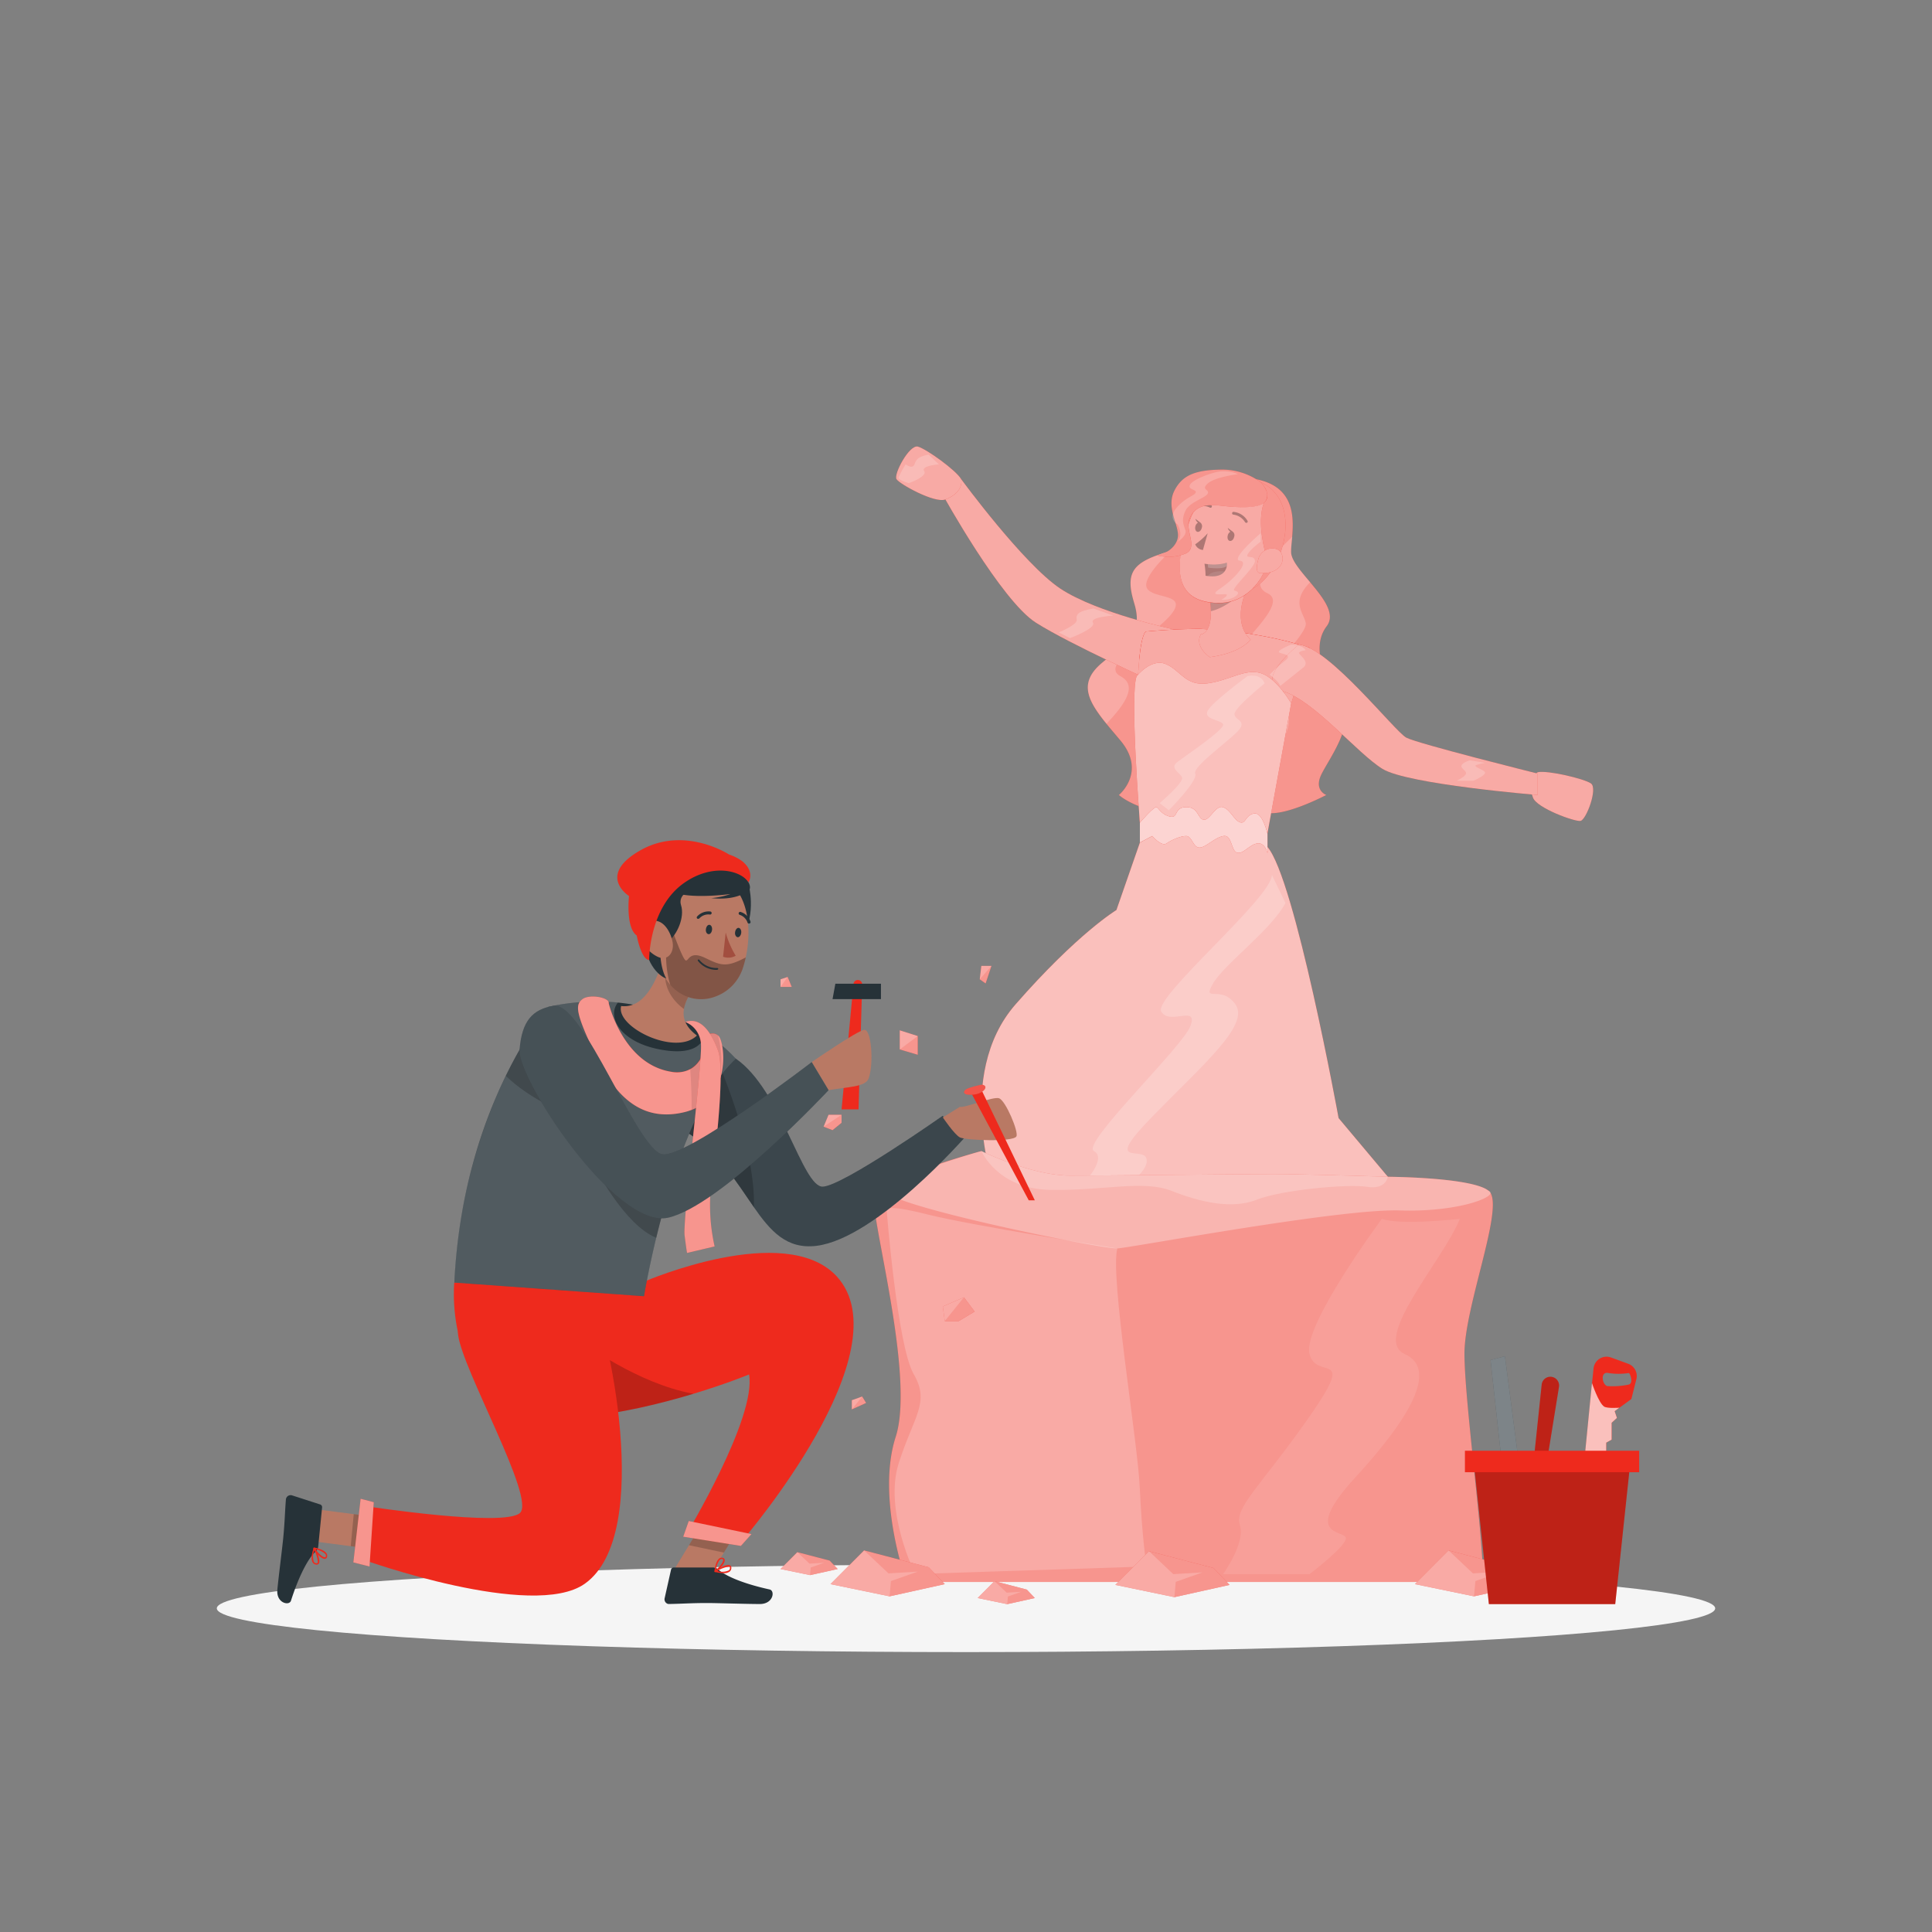 <svg xmlns="http://www.w3.org/2000/svg" viewBox="0 0 500 500"><rect x="0" y="0" width="500" height="500" fill="#808080" stroke="none"/><g id="freepik--Shadow--inject-37"><ellipse id="freepik--path--inject-37" cx="250" cy="416.24" rx="193.89" ry="11.32" style="fill:#f5f5f5"></ellipse></g><g id="freepik--frozen-figure--inject-37"><path d="M343.24,205.74S331,212.2,326.76,210a13,13,0,0,1-1.55-.94c-2.88-2-4.27-3.85-15-.33a24.73,24.73,0,0,1-5.59,1.17c-.71.07-1.4.1-2.07.1l-.93,0-.55,0c-.24,0-.47,0-.7-.06a22.46,22.46,0,0,1-2.66-.42l-.51-.12-1.37-.39c-.4-.13-.79-.27-1.16-.41a21.65,21.65,0,0,1-3.1-1.48,14.1,14.1,0,0,1-2-1.37s7.25-5.94.4-14.11-12.4-13.72-4.75-20.11,10.42-8.51,8.3-15.48-.78-9.77,5.41-12.15l1.4-.51.61-.21c1-.33,1.69-.56,2.27-.77h0a6.87,6.87,0,0,0,.8-.34l.22-.13h0l.31-.22.17-.14a3.78,3.78,0,0,0,.74-1,9.11,9.11,0,0,0,.46-.85c.11-.21.22-.45.33-.71s.23-.51.36-.79l.45-1.05s-3.93-14.14,13.8-13.61c14,.42,14.07,9.24,13.56,15.33-.14,1.61-.31,3-.28,4.05.06,2.06,2.47,4.81,4.91,7.71,3.34,4,6.74,8.21,4.3,11.41-4.22,5.54-.39,14,3.7,19.52s-3.3,15-5.15,19S343.24,205.74,343.24,205.74Z" style="fill:#EE2A1D"></path><path d="M343.24,205.74S331,212.2,326.76,210a13,13,0,0,1-1.55-.94c-2.88-2-4.27-3.85-15-.33a24.73,24.73,0,0,1-5.59,1.17c-.71.07-1.4.1-2.07.1l-.93,0-.55,0c-.24,0-.47,0-.7-.06a22.46,22.46,0,0,1-2.66-.42l-.51-.12-1.37-.39c-.4-.13-.79-.27-1.16-.41a21.65,21.65,0,0,1-3.1-1.48,14.1,14.1,0,0,1-2-1.37s7.25-5.94.4-14.11c-1.27-1.52-2.5-2.95-3.61-4.31-4.85-6-7.37-10.6-1.14-15.8,7.65-6.38,10.42-8.51,8.3-15.48s-.78-9.77,5.41-12.15l1.4-.51.61-.21c1-.33,1.69-.56,2.27-.77h0a6.87,6.87,0,0,0,.8-.34l.22-.13h0l.31-.22.17-.14a3.78,3.78,0,0,0,.74-1,9.11,9.11,0,0,0,.46-.85c.11-.21.22-.45.33-.71s.23-.51.36-.79l.45-1.05s-3.93-14.14,13.8-13.61c14,.42,14.07,9.24,13.56,15.33-.14,1.61-.31,3-.28,4.05.06,2.06,2.47,4.81,4.91,7.71,3.34,4,6.74,8.21,4.3,11.41-4.22,5.54-.39,14,3.7,19.52s-3.3,15-5.15,19S343.24,205.74,343.24,205.74Z" style="fill:#fff;opacity:0.5"></path><path d="M329.16,177.52c3.4,2.44,7.69,10.42.51,16.13s-5.09,6-3.41,11.1a5,5,0,0,1-1.05,4.35c-2.88-2-4.27-3.85-15-.33a24.73,24.73,0,0,1-5.59,1.17c3.37-4.41.73-6.67,2.81-10.18,2.84-4.79,17.93-15.19,9.56-20.17s18.86-22.51,11-26.07c-5.13-2.32,1.21-9.69,6.45-14.6-.14,1.61-.31,3-.28,4.05.06,2.06,2.47,4.81,4.91,7.71-5.18,5.2-1.57,7.94-1.14,10.62C338.41,164.33,325.77,175.08,329.16,177.52Z" style="fill:#fff;opacity:0.2"></path><path d="M303.21,158.86c-4.14,5.34-19,13.1-13.24,16.14,4.56,2.43,1.23,7.18-3.61,12.32-4.85-6-7.37-10.6-1.14-15.8,7.65-6.38,10.42-8.51,8.3-15.48s-.78-9.77,5.41-12.15l1.4-.51.61-.21c1-.33,1.69-.56,2.27-.77,0,0-8.1,7.16-6.32,9.93S307.35,153.52,303.21,158.86Z" style="fill:#fff;opacity:0.2"></path><path d="M295,218.06l-6.07,17.45s-10,6-26.11,24.42-5.27,48.27-5.27,48.27h104.7l-15.82-18.84s-11.34-62.2-18.42-70.17S309.49,209.67,295,218.06Z" style="fill:#EE2A1D"></path><path d="M295,218.06l-6.07,17.45s-10,6-26.11,24.42-5.27,48.27-5.27,48.27h104.7l-15.82-18.84s-11.34-62.2-18.42-70.17S309.49,209.67,295,218.06Z" style="fill:#fff;opacity:0.7"></path><path d="M303.93,162.92s-20-4.26-29.52-10.59S248.75,124,248.75,124L244,128.08s15.11,27.37,24.08,33.06,31.38,15.72,31.38,15.72Z" style="fill:#EE2A1D"></path><path d="M303.93,162.92s-20-4.26-29.52-10.59S248.75,124,248.75,124L244,128.08s15.11,27.37,24.08,33.06,31.38,15.72,31.38,15.72Z" style="fill:#fff;opacity:0.6"></path><path d="M294.85,170.49c12.4,6.14,31.4,4.71,42,3.23.63-1.91,1.31-3.94,2.06-6.09a97.93,97.93,0,0,0-13.7-3.3,106.71,106.71,0,0,0-14.82-1.57c-6.42,0-13.8.68-13.8.68S295.51,163.69,294.85,170.49Z" style="fill:#EE2A1D"></path><path d="M295,212.91l33,2.86c.78-12.27,1.56-20.18,8.83-42.05.63-1.91,1.31-3.94,2.06-6.09a97.93,97.93,0,0,0-13.7-3.3,106.71,106.71,0,0,0-14.82-1.57c-6.42,0-13.8.68-13.8.68s-1.05.25-1.71,7.05C294.25,176.89,293.66,189.67,295,212.91Z" style="fill:#EE2A1D"></path><path d="M295,212.91l33,2.86c.78-12.27,1.56-20.18,8.83-42.05.63-1.91,1.31-3.94,2.06-6.09a97.93,97.93,0,0,0-13.7-3.3,106.71,106.71,0,0,0-14.82-1.57c-6.42,0-13.8.68-13.8.68s-1.05.25-1.71,7.05C294.25,176.89,293.66,189.67,295,212.91Z" style="fill:#fff;opacity:0.6"></path><path d="M313.08,170.06c8.14-1.05,10.58-4.52,10.58-4.52-5.16-4.87-.87-13.31-.87-13.31L313,154.06a27.55,27.55,0,0,1,.38,4.12c.08,5.94-2.61,6-2.61,6C309.05,167.4,313.08,170.06,313.08,170.06Z" style="fill:#EE2A1D"></path><path d="M313.08,170.06c8.14-1.05,10.58-4.52,10.58-4.52-5.16-4.87-.87-13.31-.87-13.31L313,154.06a27.55,27.55,0,0,1,.38,4.12c.08,5.94-2.61,6-2.61,6C309.05,167.4,313.08,170.06,313.08,170.06Z" style="fill:#fff;opacity:0.6"></path><path d="M313,154.06a27.55,27.55,0,0,1,.38,4.12c4.72-1.09,9.41-6,9.41-6Z" style="opacity:0.2;isolation:isolate"></path><path d="M321.73,127c-8.3-2-12,1.84-14.65,10.25-3.29,10.5-2.72,18.65,8.19,18.83C330.09,156.27,335.5,130.22,321.73,127Z" style="fill:#EE2A1D"></path><path d="M321.26,154.53a11.74,11.74,0,0,1-6,1.5c-.52,0-1,0-1.49-.08-9.47-.87-9.83-8.74-6.7-18.75,2.63-8.4,6.35-12.21,14.65-10.24a9.44,9.44,0,0,1,5.1,3,11.42,11.42,0,0,1,2.49,5.27C330.77,142.08,327.58,151,321.26,154.53Z" style="fill:#fff;opacity:0.6"></path><path d="M312.55,138a17.71,17.71,0,0,1-3.23,2.87,2.34,2.34,0,0,0,2,1.46Z" style="opacity:0.3"></path><path d="M319.07,137.62h0l-1.33-1a1.92,1.92,0,0,0,.67,1,1.41,1.41,0,0,0-.66.92c-.18.68,0,1.32.49,1.44s1-.34,1.14-1A1.2,1.2,0,0,0,319.07,137.62Z" style="opacity:0.3"></path><path d="M310.69,135.27h0l-1.32-1a1.84,1.84,0,0,0,.67,1,1.45,1.45,0,0,0-.67.92c-.18.68.05,1.32.5,1.44s1-.33,1.14-1A1.23,1.23,0,0,0,310.69,135.27Z" style="opacity:0.3"></path><path d="M322.85,134.78a4.74,4.74,0,0,0-3.58-2.31.35.35,0,0,0-.4.32.36.36,0,0,0,.32.4,4.12,4.12,0,0,1,3,1.9.36.36,0,0,0,.33.21.34.34,0,0,0,.16,0A.35.35,0,0,0,322.85,134.78Z" style="opacity:0.3"></path><path d="M309.69,130.61a.36.36,0,0,0-.22.46.37.37,0,0,0,.47.22,3.63,3.63,0,0,1,3.14.06.36.36,0,0,0,.2.06.34.34,0,0,0,.3-.16.36.36,0,0,0-.1-.5A4.31,4.31,0,0,0,309.69,130.61Z" style="opacity:0.3"></path><path d="M311.72,145.89A22.2,22.2,0,0,1,312,149a5,5,0,0,0,.54.07c2.47.33,3.73-.33,4.37-1.17a3.28,3.28,0,0,0,.59-1.4,3.08,3.08,0,0,0,0-.87,11.74,11.74,0,0,1-5,.36C312.05,145.94,311.72,145.89,311.72,145.89Z" style="opacity:0.3"></path><path d="M312.57,146l.1.91c2.33.3,4,.21,4.84-.4a3.08,3.08,0,0,0,0-.87A11.74,11.74,0,0,1,312.57,146Z" style="fill:#fff;opacity:0.2"></path><path d="M312.55,149.07c2.47.33,3.73-.33,4.37-1.17a8,8,0,0,0-2.82.18A3,3,0,0,0,312.55,149.07Z" style="fill:#fff;opacity:0.1"></path><path d="M327.48,143.09s-2.26-7.74-.43-12.86c0,0-14.85-10.61-19.61,5.88,0,0,1.9-15.19,16.24-12.14s9.33,23.89.5,28.36C324.18,152.33,328.87,147.92,327.48,143.09Z" style="fill:#EE2A1D"></path><path d="M327.48,143.09s-2.26-7.74-.43-12.86c0,0-14.85-10.61-19.61,5.88,0,0,1.9-15.19,16.24-12.14s9.33,23.89.5,28.36C324.18,152.33,328.87,147.92,327.48,143.09Z" style="fill:#fff;opacity:0.5"></path><path d="M326.29,124.8a17,17,0,0,0-10.48-3.26c-6.39.13-9.78,1.39-11.88,5.47s.81,8.34.94,11.31-3.11,5.16-5.48,5.4a11.73,11.73,0,0,0,7-.29c4.09-1.32.17-6.07,1.44-9.13s3.77-3.93,7.86-3.46,10.42,1,11.87-1.19S326.29,124.8,326.29,124.8Z" style="fill:#EE2A1D"></path><path d="M327.55,129.65c-1.45,2.24-7.78,1.65-11.87,1.19s-6.59.39-7.86,3.46,2.65,7.81-1.44,9.13a11.73,11.73,0,0,1-7,.29,4.82,4.82,0,0,0,1.07-.24c2.17-.65,4.51-2.62,4.41-5.16-.13-3-3-7.22-.94-11.31s5.49-5.34,11.88-5.47a17,17,0,0,1,10.48,3.26,6.64,6.64,0,0,1,1.47,2.25A2.85,2.85,0,0,1,327.55,129.65Z" style="fill:#fff;opacity:0.5"></path><path d="M325.71,144.52a3.74,3.74,0,0,1,4.7-2.4c2.51.89,2.48,6.46-4.21,6.21C325.24,148.3,324.93,147.28,325.71,144.52Z" style="fill:#EE2A1D"></path><path d="M325.71,144.52a3.74,3.74,0,0,1,4.7-2.4c2.51.89,2.48,6.46-4.21,6.21C325.24,148.3,324.93,147.28,325.71,144.52Z" style="fill:#fff;opacity:0.6"></path><path d="M326.26,138s-8,6.83-5.38,7.11-1.54,4.84-5.1,7.21,1.54,1.09,1.71,1.59-1.41,1.29-1.41,1.29a6.12,6.12,0,0,0,3.4-.7c1.34-.89,1.13-1.34,0-1.66s5.5-6.13,5.3-7.73-2.5-.4-1.89-1.64,3.37-3.3,3.37-3.3Z" style="fill:#fff;opacity:0.2"></path><path d="M320.39,122.71s-6,.74-7.84,2.43.58,1.48,0,2.62-4.68,2.12-5.77,4.45-.49,3.56,0,5-2,3-2,3,1.54-1.59,0-4.46c0,0-2.72-1.48-.34-4.28s4.7-3.14,5-4-2.13-.69-1.48-2,5.4-3.14,7.81-3.46A9.25,9.25,0,0,1,320.39,122.71Z" style="fill:#fff;opacity:0.2"></path><path d="M248.75,124c-1.31-2.29-9-7.82-11.2-8.42s-6.33,7.14-5.54,8.42,9.87,6.3,12.63,5.27C249.67,127.36,248.75,124,248.75,124Z" style="fill:#EE2A1D"></path><path d="M248.75,124c-1.31-2.29-9-7.82-11.2-8.42s-6.33,7.14-5.54,8.42,9.87,6.3,12.63,5.27C249.67,127.36,248.75,124,248.75,124Z" style="fill:#fff;opacity:0.6"></path><path d="M398,199.84c2.59-.51,11.84,1.65,13.72,2.9s-1.21,9.46-2.69,9.71-11.25-3.29-12.29-6C394.83,201.39,398,199.84,398,199.84Z" style="fill:#EE2A1D"></path><path d="M398,199.84c2.59-.51,11.84,1.65,13.72,2.9s-1.21,9.46-2.69,9.71-11.25-3.29-12.29-6C394.83,201.39,398,199.84,398,199.84Z" style="fill:#fff;opacity:0.6"></path><path d="M336.15,166.81c7.82.75,24.83,22.51,27.8,24.09s34,9.3,34,9.3v5.54S364.34,203,357.81,199,340.1,181.29,332,178.88,336.15,166.81,336.15,166.81Z" style="fill:#EE2A1D"></path><path d="M336.15,166.81c7.82.75,24.83,22.51,27.8,24.09s34,9.3,34,9.3v5.54S364.34,203,357.81,199,340.1,181.29,332,178.88,336.15,166.81,336.15,166.81Z" style="fill:#fff;opacity:0.6"></path><path d="M294.18,175s3.7-4.73,7.52-3.15,5.08,5.8,10.85,5,9.72-3.92,13.81-2.62,7.8,7.79,7.8,7.79L328,215.77l-33-2.86S292.33,179.21,294.18,175Z" style="fill:#EE2A1D"></path><path d="M294.18,175s3.7-4.73,7.52-3.15,5.08,5.8,10.85,5,9.72-3.92,13.81-2.62,7.8,7.79,7.8,7.79L328,215.77l-33-2.86S292.33,179.21,294.18,175Z" style="fill:#fff;opacity:0.7"></path><path d="M295,212.91s3.81-4.5,4.41-4,1.42,2.06,3.51,2.44.82-2.42,4.07-2.47,2.95,3.17,4.58,3.27,3.06-3.95,5-3.24,2.82,3.4,4.35,3.9,1.33-1.84,3.6-2.28,3.51,5.29,3.51,5.29l0,5s-.62-2.89-2.69-2.54-3.59,2.86-5.2,2.39-1.24-4.73-3.54-4.31-4.54,3-6.19,3-1.93-2.95-3.37-3-3.82,1-5.13,1.92-3.7-1.92-3.7-1.92L295,218.06Z" style="fill:#EE2A1D"></path><path d="M295,212.91s3.81-4.5,4.41-4,1.42,2.06,3.51,2.44.82-2.42,4.07-2.47,2.95,3.17,4.58,3.27,3.06-3.95,5-3.24,2.82,3.4,4.35,3.9,1.33-1.84,3.6-2.28,3.51,5.29,3.51,5.29l0,5s-.62-2.89-2.69-2.54-3.59,2.86-5.2,2.39-1.24-4.73-3.54-4.31-4.54,3-6.19,3-1.93-2.95-3.37-3-3.82,1-5.13,1.92-3.7-1.92-3.7-1.92L295,218.06Z" style="fill:#fff;opacity:0.8"></path><path d="M329.16,226.41c.1,5.84-30.75,31.68-28.64,35.37s9.63-1.84,7.58,3.7-28.42,30.54-25,32.41-2.37,8-2.37,8l10.55,1s6.33-3.91,5.4-7.1-11.47,2.48,1.72-11,25-23.54,21.36-28.82-8.69-.26-5.93-5.27,15.16-14,18.85-21Z" style="fill:#fff;opacity:0.2"></path><path d="M334.16,166.81s-4,1.61-3.05,2.07,3.49.54,1.46,2.11a40.56,40.56,0,0,0-4,3.63s2.21,1.54,2.77,2.9l5.93-4.75c2-1.58-1.45-3.43-1.06-3.89s1.68-.59,1.68-.59S337.48,167,334.16,166.81Z" style="fill:#fff;opacity:0.2"></path><path d="M327.29,176.86s-7.83,6.33-7.81,7.91,2.9,1.59,1.4,3.83-12.38,9.76-11.56,11.6-6.83,9.5-6.83,9.5l-2.37-1.85s6.2-5.27,5.8-6.59-3.43-2.38-1.18-4.09,12.5-8.57,11.79-9.76-5.1-1.19-4-3.43,10.32-9,10.32-9S326.23,174.09,327.29,176.86Z" style="fill:#fff;opacity:0.2"></path><path d="M288.12,159.32s-6.2.35-5.27,1.82-5.94,4-5.94,4L274,163.67s4.92-2,4.66-3.29.26-2.24,4.35-2.9Z" style="fill:#fff;opacity:0.2"></path><path d="M243,120.18s-4.75.32-3.82,1.73-4,3.13-4,3.13-2.77-.81-2.64-1.46a26.24,26.24,0,0,1,1.85-3.4s1.77,1.35,2.27,0,1-2,3.65-2.53Z" style="fill:#fff;opacity:0.2"></path><path d="M380.43,196.77s-2.77.79-2.11,1.85,2.64,1.45-1.32,3.43h4.35s3.56-1.54,2.9-2.29-3.29-1.4-2.11-1.8a12.88,12.88,0,0,1,2.19-.53Z" style="fill:#fff;opacity:0.2"></path><path d="M379,350.31c0,12.48,5.14,48.74,4.75,59.1H234.58s-7.86-21.76-2.77-37.56-6.72-57.32-5.54-62.07c1.07-4.23,22.32-10.39,26.85-11.65l.39-.11h.05l.21-.06.2-.06s13,6.35,22.94,6.35,45.38-.39,52.76-.39,29.49.69,29.49.69,19.78.09,25.42,3.17h0a4.5,4.5,0,0,1,.72.48,1.87,1.87,0,0,1,.44.52C388.84,313.78,379,338.32,379,350.31Z" style="fill:#EE2A1D"></path><path d="M379,350.31c0,12.48,5.14,48.74,4.75,59.1H234.58s-7.86-21.76-2.77-37.56-6.72-57.32-5.54-62.07c1.07-4.23,22.32-10.39,26.85-11.65l.39-.11h.05l.21-.06.2-.06s13,6.35,22.94,6.35,45.38-.39,52.76-.39,29.49.69,29.49.69,19.78.09,25.42,3.17h0a4.5,4.5,0,0,1,.72.48,1.87,1.87,0,0,1,.44.52C388.84,313.78,379,338.32,379,350.31Z" style="fill:#fff;opacity:0.5"></path><path d="M385.75,308.72c0,1.64-9.65,5-23.52,4.54-15.56-.48-69.1,9.58-73.05,9.83s-60.53-11.33-59.74-14.89c.7-3.16,19.45-8.82,23.68-10.07l.39-.11h.05l.21-.06.2-.06s13,6.35,22.94,6.35,45.38-.39,52.76-.39,29.49.69,29.49.69,19.78.09,25.42,3.17h0a4,4,0,0,0,.72.48C385.61,308.34,385.75,308.52,385.75,308.72Z" style="fill:#fff;opacity:0.3"></path><path d="M289.18,323.09c-2,6.87,5.27,49.94,5.8,62s1.71,20.32,1.71,20.32l-59.84,1.95s-8.2-16.43-4.25-28.73,8.13-15.64,3.87-23-7-42.42-7-42.42-1.06-1.85,10.49,1.07S289.18,323.09,289.18,323.09Z" style="fill:#fff;opacity:0.2"></path><path d="M357.62,315.44S337.15,343,338.88,350.31s12.51-1.6,0,16.32-19.54,23.54-18,28.05-4.34,12.71-4.34,12.71h22.35s10-7.58,9.4-9.47-11.49-.38,2.48-15.58,21.52-28,12.8-31.89,9.88-24.21,14.23-35C377.79,315.44,362.47,317.18,357.62,315.44Z" style="fill:#fff;opacity:0.1"></path><path d="M359.16,304.54s-.36,3.4-5.37,2.61-22.15.79-28.57,3.34-14.68.61-22-2.29-17.73,0-31.44-.26S254,297.89,254,297.89s13,6.35,22.94,6.35,45.38-.39,52.76-.39S359.16,304.54,359.16,304.54Z" style="fill:#fff;opacity:0.2"></path><polygon points="214.93 409.97 223.63 401.24 240.35 405.61 244.51 409.97 230.23 413.13 214.93 409.97" style="fill:#EE2A1D"></polygon><polygon points="214.93 409.97 223.63 401.24 240.35 405.61 244.51 409.97 230.23 413.13 214.93 409.97" style="fill:#fff;opacity:0.5"></polygon><polygon points="223.63 401.24 229.94 407.19 237.51 406.73 230.57 409.18 230.23 413.13 214.93 409.97 223.63 401.24" style="fill:#fff;opacity:0.2"></polygon><polygon points="288.65 410.17 297.35 401.44 314.07 405.81 318.22 410.17 303.94 413.34 288.65 410.17" style="fill:#EE2A1D"></polygon><polygon points="288.65 410.17 297.35 401.44 314.07 405.81 318.22 410.17 303.94 413.34 288.65 410.17" style="fill:#fff;opacity:0.5"></polygon><polygon points="297.35 401.44 303.65 407.39 311.22 406.93 304.28 409.38 303.94 413.34 288.65 410.17 297.35 401.44" style="fill:#fff;opacity:0.2"></polygon><polygon points="253.03 413.57 257.38 409.21 265.74 411.39 267.81 413.57 260.67 415.15 253.03 413.57" style="fill:#EE2A1D"></polygon><polygon points="253.03 413.57 257.38 409.21 265.74 411.39 267.81 413.57 260.67 415.15 253.03 413.57" style="fill:#fff;opacity:0.5"></polygon><polygon points="257.38 409.21 260.53 412.18 264.31 411.95 260.85 413.17 260.67 415.15 253.03 413.57 257.38 409.21" style="fill:#fff;opacity:0.2"></polygon><polygon points="202 406.06 206.35 401.7 214.71 403.88 216.79 406.06 209.65 407.64 202 406.06" style="fill:#EE2A1D"></polygon><polygon points="202 406.06 206.35 401.7 214.71 403.88 216.79 406.06 209.65 407.64 202 406.06" style="fill:#fff;opacity:0.5"></polygon><polygon points="206.35 401.7 209.5 404.67 213.29 404.44 209.82 405.67 209.65 407.64 202 406.06 206.35 401.7" style="fill:#fff;opacity:0.2"></polygon><polygon points="366.18 409.97 374.88 401.24 391.61 405.61 395.76 409.97 381.48 413.13 366.18 409.97" style="fill:#EE2A1D"></polygon><polygon points="366.18 409.97 374.88 401.24 391.61 405.61 395.76 409.97 381.48 413.13 366.18 409.97" style="fill:#fff;opacity:0.5"></polygon><polygon points="374.88 401.24 381.19 407.19 388.76 406.73 381.82 409.18 381.48 413.13 366.18 409.97 374.88 401.24" style="fill:#fff;opacity:0.2"></polygon><polygon points="232.86 271.6 232.86 266.65 237.51 268.13 237.51 272.97 232.86 271.6" style="fill:#EE2A1D"></polygon><polygon points="253.56 253.45 253.97 249.98 256.59 249.98 255.08 254.52 253.56 253.45" style="fill:#EE2A1D"></polygon><polygon points="202 255.41 202 253.45 203.85 252.84 204.9 255.41 202 255.41" style="fill:#EE2A1D"></polygon><polygon points="213.15 291.59 214.43 288.5 217.8 288.5 217.8 290.58 215.46 292.48 213.15 291.59" style="fill:#EE2A1D"></polygon><polygon points="244 338.11 249.46 335.74 252.23 339.43 248.12 341.9 244.51 341.9 244 338.11" style="fill:#EE2A1D"></polygon><polygon points="220.46 364.75 220.46 362.37 223.13 361.42 224.15 363.08 220.46 364.75" style="fill:#EE2A1D"></polygon><g style="opacity:0.5"><polygon points="232.86 271.6 232.86 266.65 237.51 268.13 237.51 272.97 232.86 271.6" style="fill:#fff"></polygon><polygon points="253.56 253.45 253.97 249.98 256.59 249.98 255.08 254.52 253.56 253.45" style="fill:#fff"></polygon><polygon points="202 255.41 202 253.45 203.85 252.84 204.9 255.41 202 255.41" style="fill:#fff"></polygon><polygon points="213.15 291.59 214.43 288.5 217.8 288.5 217.8 290.58 215.46 292.48 213.15 291.59" style="fill:#fff"></polygon><polygon points="244 338.11 249.46 335.74 252.23 339.43 248.12 341.9 244.51 341.9 244 338.11" style="fill:#fff"></polygon><polygon points="220.46 364.75 220.46 362.37 223.13 361.42 224.15 363.08 220.46 364.75" style="fill:#fff"></polygon></g><g style="opacity:0.2"><polygon points="232.86 271.6 232.86 266.65 237.51 268.13 232.86 271.6" style="fill:#fff"></polygon><polygon points="253.56 253.45 253.97 249.98 256.59 249.98 253.56 253.45" style="fill:#fff"></polygon><polygon points="202 255.41 202 253.45 203.85 252.84 202 255.41" style="fill:#fff"></polygon><polygon points="213.15 291.59 214.43 288.5 217.8 288.5 213.15 291.59" style="fill:#fff"></polygon><polygon points="244 338.11 249.46 335.74 244.51 341.9 244 338.11" style="fill:#fff"></polygon><polygon points="220.46 364.75 220.46 362.37 223.13 361.42 220.46 364.75" style="fill:#fff"></polygon></g></g><g id="freepik--Character--inject-37"><g id="freepik--group--inject-37"><path d="M190.46,274c11.68,8.07,17.22,33.36,22.5,33.11s31-18.33,31-18.33l5.88,5.42s-23,26.3-38.51,28.22-16.6-19-34.2-29.8c0,0-3.13-8.44,3.41-14.24S190.46,274,190.46,274Z" style="fill:#263238"></path><path d="M249.88,294.22s-23,26.3-38.51,28.22c-7.73,1-11.88-3.75-16.27-10.06s-9.1-14.32-17.93-19.74c0,0-3.13-8.44,3.41-14.24a22.05,22.05,0,0,1,5.24-3.61c3.08-1.43,4.64-.77,4.64-.77,11.68,8.07,17.22,33.36,22.5,33.11s31-18.33,31-18.33Z" style="fill:#fff;opacity:0.1;isolation:isolate"></path><path d="M195.1,312.38c-4.43-6.35-9.1-14.32-17.93-19.74,0,0-3.13-8.44,3.41-14.24a22.05,22.05,0,0,1,5.24-3.61C189.19,282.89,195.54,299.92,195.1,312.38Z" style="opacity:0.2;isolation:isolate"></path><polygon points="173.63 407.59 182.67 409.5 192.33 393.62 183.29 391.71 173.63 407.59" style="fill:#b97964"></polygon><path d="M184.49,405.67H174.37a.74.74,0,0,0-.71.57L172,413.66a1.23,1.23,0,0,0,.95,1.45l.27,0c3.27-.05,5.66-.25,9.77-.25,2.53,0,10.17.26,13.66.26s4-3.45,2.52-3.77c-6.41-1.4-11.25-3.34-13.3-5.18A2,2,0,0,0,184.49,405.67Z" style="fill:#263238"></path><path d="M185.06,406.83a.22.22,0,0,1-.15-.17.2.2,0,0,1,.1-.2c.3-.19,3-1.84,3.91-1.36a.6.6,0,0,1,.34.55,1.17,1.17,0,0,1-.42,1.06,2.42,2.42,0,0,1-1.59.42A10.13,10.13,0,0,1,185.06,406.83Zm.58-.28a4,4,0,0,0,3-.15.83.83,0,0,0,.27-.71c0-.16-.08-.23-.13-.23a.47.47,0,0,0-.26,0A7.89,7.89,0,0,0,185.64,406.55Z" style="fill:#EE2A1D"></path><path d="M185,406.87a.22.22,0,0,1-.1-.18c0-.12.22-2.51,1.18-3.3a1.06,1.06,0,0,1,.84-.25.63.63,0,0,1,.63.52c.17.88-1.49,2.71-2.35,3.18h-.09A.23.23,0,0,1,185,406.87Zm1.33-3.24a4.7,4.7,0,0,0-1,2.6c.86-.64,1.92-2,1.81-2.57,0-.06,0-.2-.28-.2h-.1A.7.7,0,0,0,186.34,403.63Z" style="fill:#EE2A1D"></path><polygon points="183.29 391.71 192.33 393.62 187.34 401.81 178.3 399.9 183.29 391.71" style="opacity:0.2;isolation:isolate"></polygon><path d="M148.76,366.81c.49,0,1-.06,1.49-.1,10.23-.85,20.95-3.51,29.2-6,8.52-2.57,14.41-5,14.41-5,1.95,11.29-16.38,41.61-16.38,41.61l15,.93s41.84-48.73,24-68C203.15,316,167,331.57,167,331.57l-49.44.36S113.94,368.66,148.76,366.81Z" style="fill:#EE2A1D"></path><polygon points="191.74 400.08 176.82 397.7 178.25 393.64 194.48 397.02 191.74 400.08" style="fill:#EE2A1D"></polygon><path d="M148.76,366.81c.49,0,1-.06,1.49-.1,10.23-.85,20.95-3.51,29.2-6-14.49-2.66-28.32-13.08-28.32-13.08Z" style="opacity:0.2;isolation:isolate"></path><polygon points="82.29 390.66 81.51 398.95 100.65 401.44 101.43 393.14 82.29 390.66" style="fill:#b97964"></polygon><path d="M82.36,400.19l1-10.08a.74.74,0,0,0-.5-.76L75.58,387a1.23,1.23,0,0,0-1.54.81.86.86,0,0,0-.05.27c-.26,3.26-.28,5.65-.67,9.75-.23,2.52-1.21,10.1-1.54,13.58s3.07,4.25,3.52,2.86c2-6.26,4.37-10.89,6.4-12.76A2,2,0,0,0,82.36,400.19Z" style="fill:#263238"></path><path d="M81.16,400.65a.19.19,0,0,1,.18-.13.17.17,0,0,1,.18.11c.16.31,1.56,3.15,1,4a.62.62,0,0,1-.58.29,1.18,1.18,0,0,1-1-.52,2.49,2.49,0,0,1-.27-1.63A9.81,9.81,0,0,1,81.16,400.65Zm.22.59a4,4,0,0,0-.13,3,.79.79,0,0,0,.68.33c.16,0,.24-.05.24-.1a.46.46,0,0,0,.08-.25A8.24,8.24,0,0,0,81.38,401.24Z" style="fill:#EE2A1D"></path><path d="M81.12,400.59a.27.27,0,0,1,.19-.08c.11,0,2.48.45,3.17,1.48a1.05,1.05,0,0,1,.17.86.63.63,0,0,1-.57.58c-.89.09-2.56-1.74-3-2.63v-.1A.2.2,0,0,1,81.12,400.59Zm3.1,1.63a4.65,4.65,0,0,0-2.5-1.22c.56.91,1.85,2.1,2.39,2,.06,0,.21,0,.23-.26v-.1A.71.71,0,0,0,84.22,402.22Z" style="fill:#EE2A1D"></path><polygon points="101.42 393.14 100.64 401.44 90.77 400.15 91.55 391.85 101.42 393.14" style="opacity:0.2;isolation:isolate"></polygon><path d="M153.65,337.31c3,4.51,16,59.59-2.31,72.56-13.45,9.53-57.45-6.26-57.45-6.26l.94-13.79s35.47,5.45,39.71,1.76-15-37.24-16-46.26S153.65,337.31,153.65,337.31Z" style="fill:#EE2A1D"></path><polygon points="96.73 388.77 95.63 405.41 91.45 404.35 93.33 387.88 96.73 388.77" style="fill:#EE2A1D"></polygon><path d="M117.58,331.93l49.09,3.53s7.62-46.61,23.79-61.44a39.75,39.75,0,0,0-8.35-6.88,50.58,50.58,0,0,0-22.19-7.68,58,58,0,0,0-18,1.1S119.7,286.38,117.58,331.93Z" style="fill:#263238"></path><path d="M190.46,274c-7.1,6.52-12.56,19.18-16.45,31.32-1.68,5.27-3.07,10.45-4.16,15-2.14,8.78-3.18,15.14-3.18,15.14l-49.09-3.53A138,138,0,0,1,127.7,285.6c1.06-2.58,2.15-5,3.22-7.16,1.91-3.91,3.77-7.2,5.4-9.86.73-1.17,1.41-2.22,2-3.14a57.14,57.14,0,0,1,3.6-4.88,58,58,0,0,1,18-1.1c-3,3.59.6,10.91,12.78,12.44,7,.88,9.78-1.89,9.41-4.76A39.75,39.75,0,0,1,190.46,274Z" style="fill:#fff;opacity:0.2;isolation:isolate"></path><path d="M160.76,260.36c-1.51,5.43,14.12,13.05,19.6,7.63-3-2.24-3.73-4.57-3.36-6.84a10.44,10.44,0,0,1,1.61-3.87,20.89,20.89,0,0,1,1.36-1.92l-6.65-13.77C172,247.65,168.88,261.33,160.76,260.36Z" style="fill:#b97964"></path><path d="M173.14,248c-3,6.75,1.42,11.37,3.86,13.12a10.44,10.44,0,0,1,1.61-3.87Z" style="opacity:0.2;isolation:isolate"></path><path d="M248.42,286.45c1.23.36,8.64-2.78,10.16-2.21,1.68.61,5.08,8.66,4.47,9.85-.8,1.54-13.21,1-14.63.27s-4.42-5.18-4.42-5.18Z" style="fill:#b97964"></path><path d="M194,230.18s2,9.34-3.78,14.14-7.17-16.52-7.17-16.52Z" style="fill:#263238"></path><path d="M193,247.78a27.79,27.79,0,0,1-.86,3.1c-.15.39-.3.76-.48,1.12a11.52,11.52,0,0,1-6.26,5.81,10.42,10.42,0,0,1-11.93-2.93l-.27-.32c-3.71-4.62-3.1-9.45-2.72-17.69a11.29,11.29,0,0,1,16.66-9.6C193.82,230.83,194.58,240.56,193,247.78Z" style="fill:#b97964"></path><path d="M193,247.78a27.79,27.79,0,0,1-.86,3.1c-.15.39-.3.76-.48,1.12a11.52,11.52,0,0,1-6.26,5.81,10.42,10.42,0,0,1-11.93-2.93c-1.1-3.33-1.92-10.41.37-14.55,0,0,2.84,8,3.63,8.23s.91-2.62,5-.66S187.91,250.48,193,247.78Z" style="opacity:0.3;isolation:isolate"></path><path d="M182.69,240.47c-.11.66.22,1.24.67,1.29s.84-.46.92-1.13-.24-1.24-.67-1.29S182.77,239.79,182.69,240.47Z" style="fill:#263238"></path><path d="M190.24,241.26c-.11.66.24,1.25.67,1.29s.84-.46.92-1.13-.23-1.24-.67-1.29S190.31,240.63,190.24,241.26Z" style="fill:#263238"></path><path d="M187.81,241.34a23.81,23.81,0,0,0,2.59,6,3.87,3.87,0,0,1-3.27.26Z" style="fill:#a24e3f"></path><path d="M180.61,237.78a.43.43,0,0,0,.39-.11,3.17,3.17,0,0,1,2.65-1,.4.4,0,1,0,.14-.78h0a4,4,0,0,0-3.36,1.28.4.4,0,0,0,0,.56h0A.59.59,0,0,0,180.61,237.78Z" style="fill:#263238"></path><path d="M185.68,251h0a6.07,6.07,0,0,1-5.07-2.35.21.21,0,0,1,.06-.29.2.2,0,0,1,.28,0h0a5.74,5.74,0,0,0,4.71,2.16.21.21,0,0,1,.22.19v0a.21.21,0,0,1-.19.22Z" style="fill:#263238"></path><path d="M193.76,239a.37.37,0,0,0,.23,0,.39.39,0,0,0,.24-.5h0a3.94,3.94,0,0,0-2.59-2.5.4.4,0,0,0-.47.3h0a.4.4,0,0,0,.29.47h0a3.18,3.18,0,0,1,2,2A.42.42,0,0,0,193.76,239Z" style="fill:#263238"></path><path d="M166.81,244.67c-1.44-7.34-.15-15.19,1.75-17.35S180,230.73,180,230.73c-2.23-.59-4.47,1.28-3.75,3.52,1,3.12-1,7.76-3.46,9.51,0,0,0-1.32-1.13-1.07s-1.22,7.15.77,10.56C172.44,253.25,168.26,252,166.81,244.67Z" style="fill:#263238"></path><path d="M166.19,243.22a7.85,7.85,0,0,0,4.06,4.41c2.5,1.15,4.18-1,3.85-3.58-.32-2.3-2-5.73-4.67-5.76S165.34,240.81,166.19,243.22Z" style="fill:#b97964"></path><path d="M194,230.18s-2.54,3-9.93,2.26a20.36,20.36,0,0,0,5-1.07s-9.91,1.37-14.64-.41-5.88-3.64-5.88-3.64.81-5,11.76-4.37S194.74,228.32,194,230.18Z" style="fill:#263238"></path><path d="M168,248.45s-.13-13.57,9.12-20c7.18-5,14.53-3.26,16.59-.12,0,0,1.79-2.66-1.64-5.47a13,13,0,0,0-3.4-1.72s-11.54-7.55-22.95-1.07-2.93,11.82-2.93,11.82-.93,8.15,2,10.22C164.77,242.07,165.91,248.32,168,248.45Z" style="fill:#EE2A1D"></path><polygon points="253.97 281.99 251.22 282.62 266.24 310.64 267.81 310.64 253.97 281.99" style="fill:#EE2A1D"></polygon><path d="M254,280.71s-3.37.71-4.09,1.28-.77,1.56,2.05,1.29S256.09,280.84,254,280.71Z" style="fill:#EE2A1D"></path><path d="M254,280.71s-3.37.71-4.09,1.28-.77,1.56,2.05,1.29S256.09,280.84,254,280.71Z" style="fill:#fff;opacity:0.2"></path><path d="M157.54,259.64s3.64,15.67,16.12,17.71c9,1.48,9.43-9.49,9.43-9.49a2.21,2.21,0,0,1,2.8.18c1.62,1.19,3.86,16.68-8.72,19.77s-19-6.3-23.15-15c-5.24-10.93-5.09-12.8-3.31-14.21S157.82,258.1,157.54,259.64Z" style="fill:#EE2A1D"></path><path d="M186.32,279.34a12.09,12.09,0,0,1-7.32,7.89,13.53,13.53,0,0,1-1.83.58c-12.58,3.08-19-6.3-23.15-15-5.24-10.93-5.09-12.8-3.31-14.21s7.11-.48,6.83,1.06c0,0,3.64,15.67,16.12,17.71a7.5,7.5,0,0,0,5-.68c4.22-2.31,4.46-8.81,4.46-8.81a2.19,2.19,0,0,1,2.73.13l.07.05C186.83,268.73,188,274.23,186.32,279.34Z" style="fill:#fff;opacity:0.5"></path><path d="M186.32,279.34a12.09,12.09,0,0,1-7.32,7.89c0-3.67-.14-7.38-.37-10.56,4.22-2.31,4.46-8.81,4.46-8.81a2.19,2.19,0,0,1,2.73.13A26.7,26.7,0,0,1,186.32,279.34Z" style="opacity:0.1;isolation:isolate"></path><path d="M177.38,264.47a6.54,6.54,0,0,1,4,5.38c.6,4.23-4.74,45.67-4.2,49.92s.64,4.49.64,4.49l7.12-1.69a48.84,48.84,0,0,1-.89-16.05c1.09-8.11,3.66-29.57,1.78-34.62S181.29,263.18,177.38,264.47Z" style="fill:#EE2A1D"></path><path d="M177.38,264.47a6.54,6.54,0,0,1,4,5.38c.6,4.23-4.74,45.67-4.2,49.92s.64,4.49.64,4.49l7.12-1.69a48.84,48.84,0,0,1-.89-16.05c1.09-8.11,3.66-29.57,1.78-34.62S181.29,263.18,177.38,264.47Z" style="fill:#fff;opacity:0.5"></path><path d="M217.8,287.1l3.09-32.48a1.12,1.12,0,0,1,1.11-1h0a1.13,1.13,0,0,1,1.13,1.15l-.94,32.34Z" style="fill:#EE2A1D"></path><polygon points="216.19 254.59 227.99 254.59 227.99 258.58 215.46 258.58 216.19 254.59" style="fill:#263238"></polygon><path d="M210.07,274.87s11.72-8.09,13.57-8.35,2.55,8.58,1.18,12.54c-.79,2.3-5.5,2.21-10.39,3.08Z" style="fill:#b97964"></path><polygon points="191.74 400.08 176.82 397.7 178.25 393.64 194.48 397.02 191.74 400.08" style="fill:#fff;opacity:0.5"></polygon><polygon points="96.73 388.77 95.63 405.41 91.45 404.35 93.33 387.88 96.73 388.77" style="fill:#fff;opacity:0.5"></polygon><path d="M145.57,287.81s-8.67-3.53-14.65-9.37c1.91-3.91,3.77-7.2,5.4-9.86.73-1.17,1.41-2.22,2-3.14Z" style="opacity:0.2;isolation:isolate"></path><path d="M174,305.34c-1.68,5.27-3.07,10.45-4.16,15C161.56,317,154,302.1,154,302.1Z" style="opacity:0.2;isolation:isolate"></path><path d="M143.26,260.3c7.62-1.29,21.7,37.63,28.24,38.42s38.57-23.85,38.57-23.85l4.36,7.27s-28,30-41.56,33-39-36-38.41-43.46S137.81,261.21,143.26,260.3Z" style="fill:#263238"></path><path d="M143.26,260.3c7.62-1.29,21.7,37.63,28.24,38.42s38.57-23.85,38.57-23.85l4.36,7.27s-28,30-41.56,33-39-36-38.41-43.46S137.81,261.21,143.26,260.3Z" style="fill:#fff;opacity:0.15;isolation:isolate"></path></g></g><g id="freepik--Tools--inject-37"><polygon points="385.75 351.99 388.76 379.42 393.18 379.42 389.47 350.99 385.75 351.99" style="fill:#263238"></polygon><polygon points="385.75 351.99 388.76 379.42 393.18 379.42 389.47 350.99 385.75 351.99" style="fill:#fff;opacity:0.4"></polygon><path d="M421.35,352.93l-4.41-1.61a3.38,3.38,0,0,0-4.53,2.83l-.39,3.79L410,378.23h5.53l.18-2.78,0-2.09,1.4-.79v-4.35l1.37-1.27-.59-1.74,1.23-.9,3.08-2.25,1.29-5.12A3.38,3.38,0,0,0,421.35,352.93Zm.16,5.4a20.89,20.89,0,0,1-5.54.39c-1.33-.33-1.93-3.86.29-3.38a17.2,17.2,0,0,0,5.25,0C421.84,355.29,422.84,358,421.51,358.33Z" style="fill:#EE2A1D"></path><path d="M417.87,365.21l.59,1.74-1.37,1.27v4.35l-1.4.79,0,2.09-.18,2.78H410L412,357.94s1.72,5.14,3.14,6.08c.83.54,3.94.29,3.94.29Z" style="fill:#fff;opacity:0.7"></path><path d="M396.9,378.23l2.09-19.9a2.26,2.26,0,0,1,2.86-1.94h0a2.26,2.26,0,0,1,1.61,2.53l-3.12,19.31Z" style="fill:#EE2A1D"></path><path d="M396.9,378.23l2.09-19.9a2.26,2.26,0,0,1,2.86-1.94h0a2.26,2.26,0,0,1,1.61,2.53l-3.12,19.31Z" style="opacity:0.2;isolation:isolate"></path><polygon points="422.02 377.54 381.32 377.54 385.32 415.15 418.02 415.15 422.02 377.54" style="fill:#EE2A1D"></polygon><polygon points="422.02 377.54 381.32 377.54 385.32 415.15 418.02 415.15 422.02 377.54" style="opacity:0.2;isolation:isolate"></polygon><rect x="379.12" y="375.45" width="45.1" height="5.56" style="fill:#EE2A1D"></rect></g></svg>